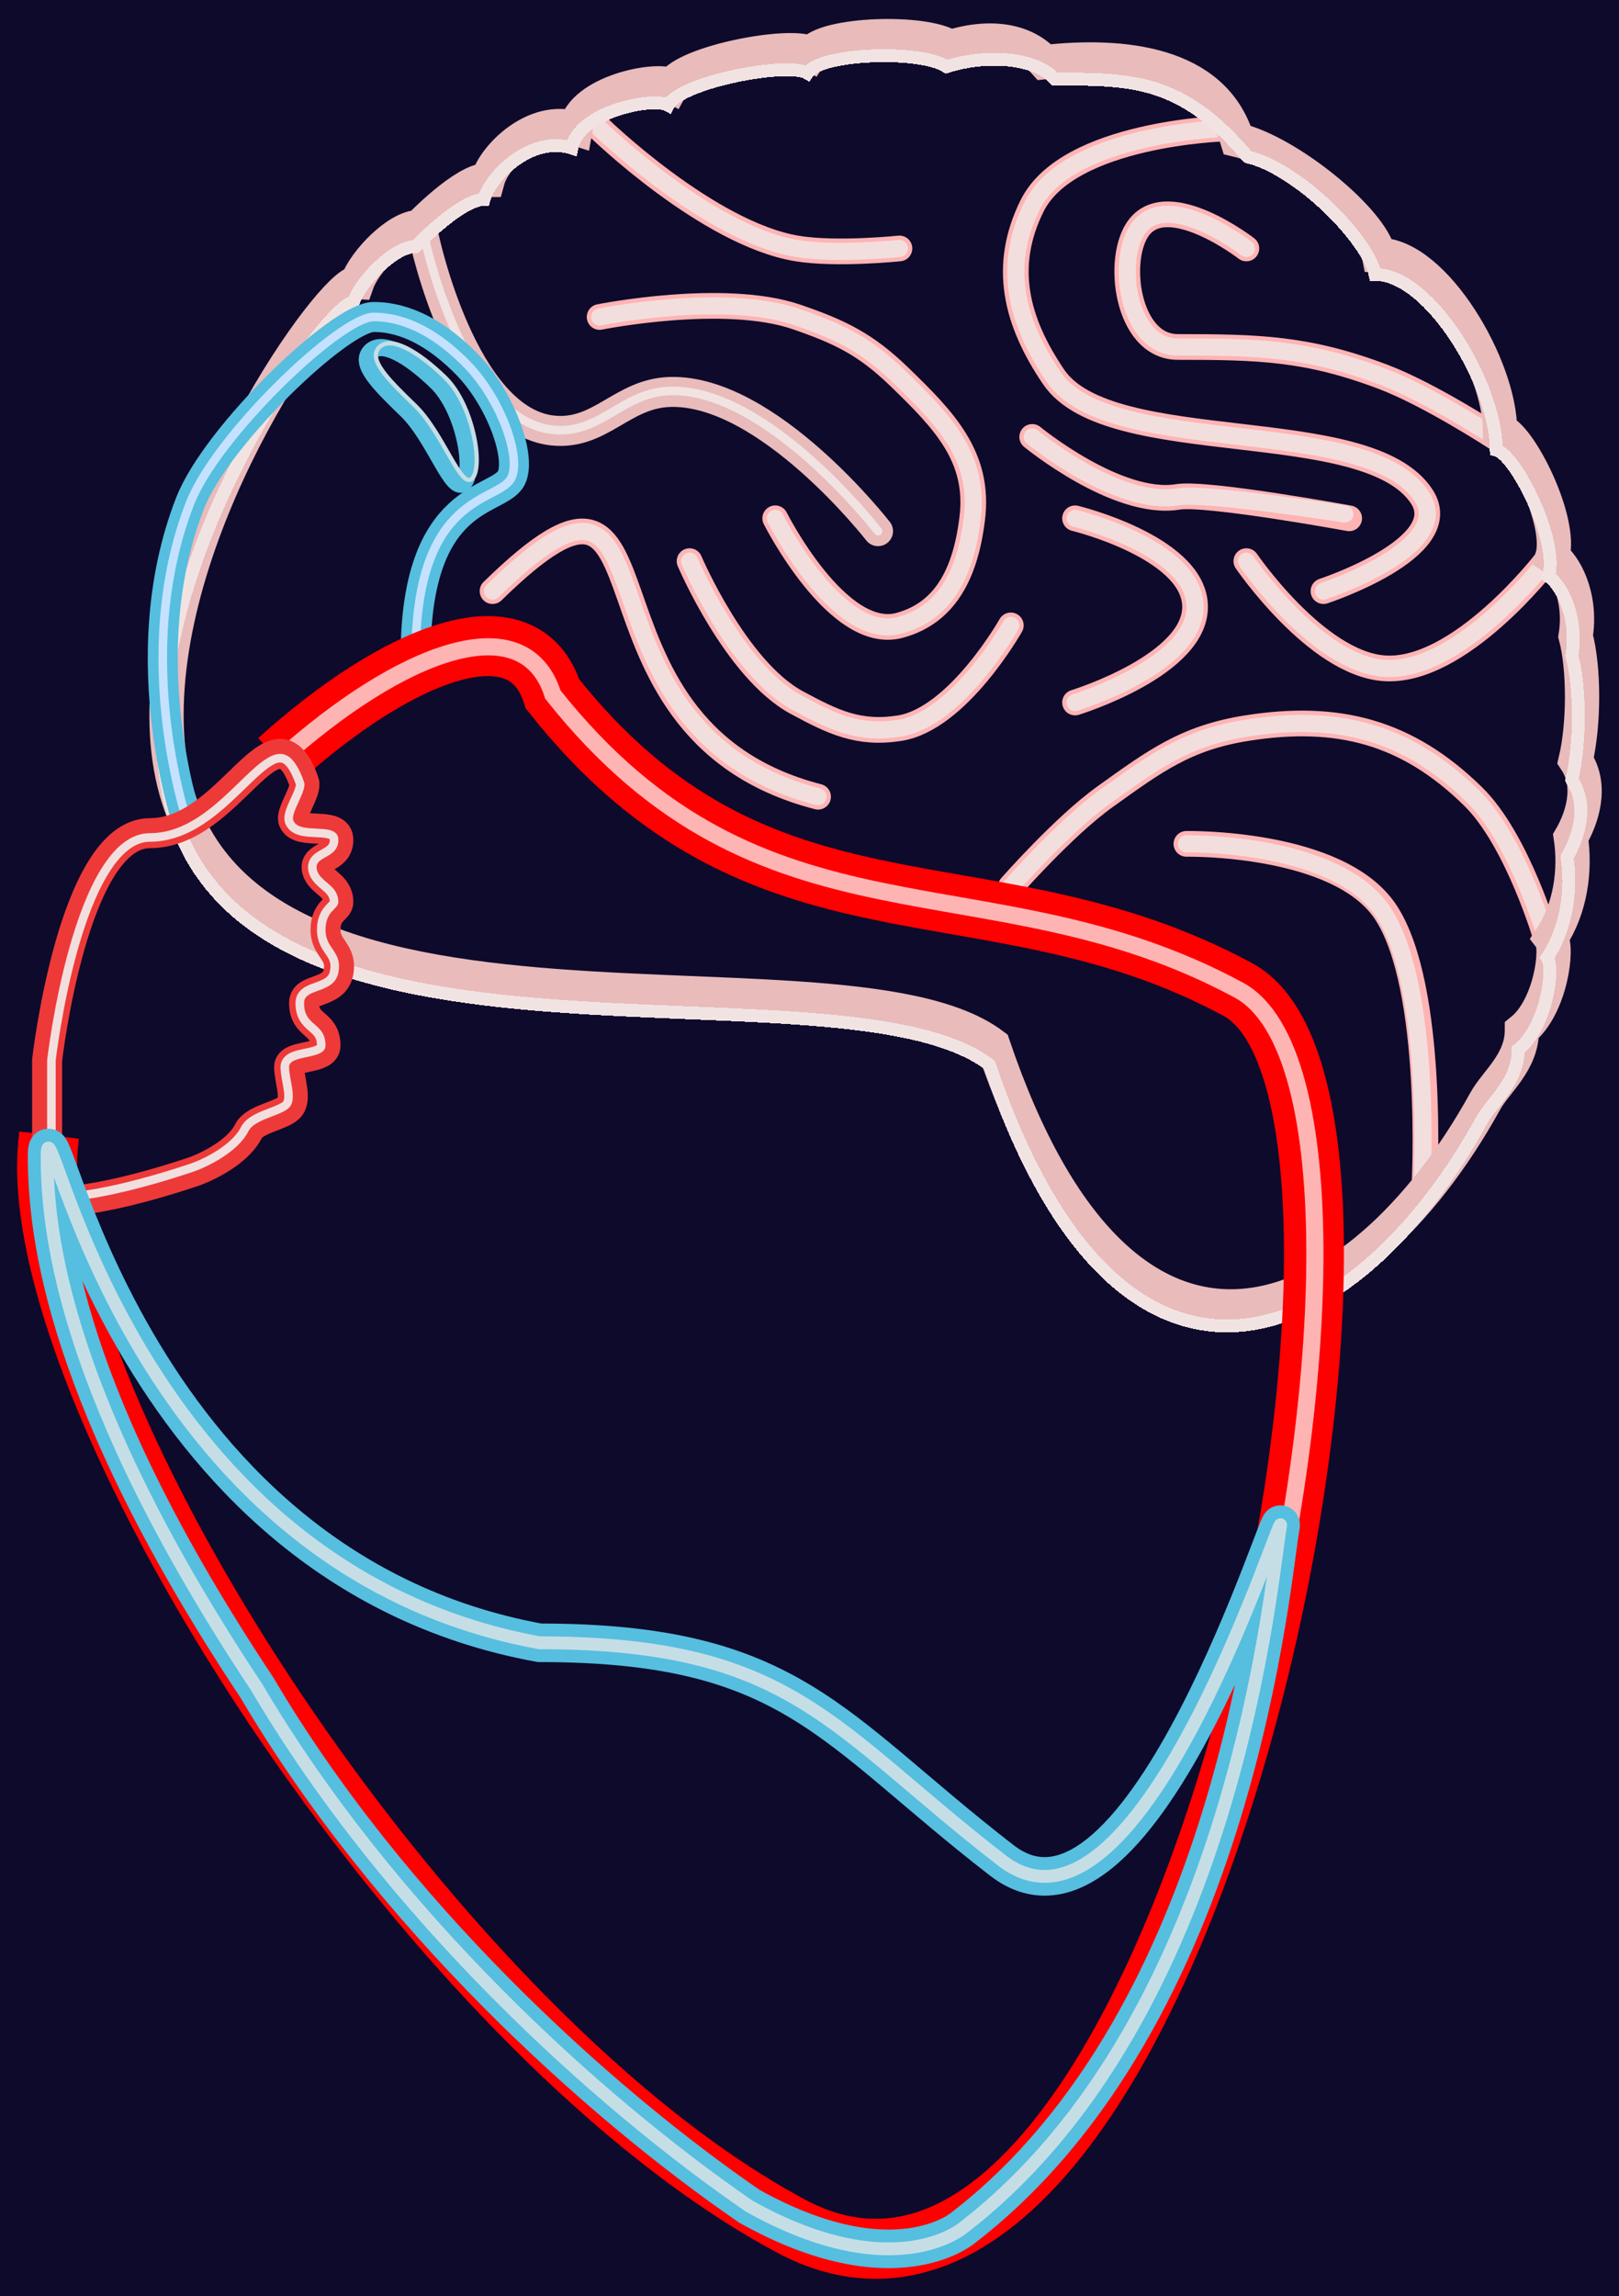 <svg width="378" height="536" viewBox="0 0 378 536" fill="none" xmlns="http://www.w3.org/2000/svg">
<rect width="378" height="536" fill="#0E0A2B"/>
<g filter="url(#filter0_f_3_6)">
<path d="M99 55.5C99 55.5 108 98.242 129 100.5C140.235 101.708 145.204 91.791 156.5 91.5C179.292 90.912 205 124 205 124" stroke="#E9BBBB" stroke-width="7" stroke-linecap="round"/>
</g>
<path d="M99 55C99 55 108 98.054 129 100.328C140.235 101.546 145.204 91.556 156.5 91.263C179.292 90.671 205 124 205 124" stroke="#F2E3E3" stroke-width="2" stroke-linecap="round" stroke-linejoin="round"/>
<g filter="url(#filter1_f_3_6)">
<path d="M332.569 277C332.569 277 335.133 230.635 323.569 213C312.65 196.348 277 197 277 197M286 30C286 30 249.44 31.058 241 48C233.98 62.091 237.161 74.973 246 88C259.082 107.282 319.387 96.408 332 116C339.684 127.934 309 138 309 138M161 131C161 131 171.774 156.317 186 164C194.501 168.591 200.455 171.49 210 170C223.653 167.868 236 146 236 146M181 121C181 121 195.558 149.875 210 146C221.403 142.94 225.569 132.719 227 121C228.757 106.61 220.41 98.089 210 88C202.208 80.449 196.263 77.523 186 74C169.009 68.167 140 74 140 74M140 30C140 30 165.26 54.519 186 58C195.243 59.551 210 58 210 58M361 219C361 219 354.331 196.17 344 186C328.593 170.832 312.35 166.592 291 170C276.857 172.257 269.645 177.662 258 186C248.343 192.915 236 207 236 207M349 102C349 102 333.784 92.087 323 88C305.286 81.287 293.943 81 275 81C263 81 260.419 60.037 266 53C273.037 44.127 291 58 291 58M241 102C241 102 260.826 118.3 275 116C281.732 114.907 315 121 315 121M251 164C251 164 279.953 155.119 279 141C278.095 127.593 251 121 251 121M115 138C161 93 129 170 191 186M361 131C361 131 340.705 157.443 323 156C307.194 154.712 291 131 291 131" stroke="#FFB4B4" stroke-width="6" stroke-linecap="round"/>
</g>
<path d="M332 277C332 277 334.564 230.635 323 213C312.08 196.348 277 197 277 197M286 30C286 30 249.44 31.058 241 48C233.98 62.091 237.161 74.973 246 88C259.082 107.282 319.387 96.408 332 116C339.684 127.934 309 138 309 138M161 131C161 131 171.774 156.317 186 164C194.501 168.591 200.455 171.49 210 170C223.653 167.868 236 146 236 146M181 121C181 121 195.558 149.875 210 146C221.403 142.94 225.569 132.719 227 121C228.757 106.61 220.41 98.089 210 88C202.208 80.449 196.263 77.523 186 74C169.009 68.167 140 74 140 74M140 30C140 30 165.26 54.519 186 58C195.243 59.551 210 58 210 58M361 219C361 219 354.331 196.17 344 186C328.593 170.832 312.35 166.592 291 170C276.857 172.257 269.645 177.662 258 186C248.343 192.915 236 207 236 207M349 102C349 102 333.784 92.087 323 88C305.286 81.287 293.943 81 275 81C263 81 260.419 60.037 266 53C273.037 44.127 291 58 291 58M241 102C241 102 260.826 118.3 275 116C281.732 114.907 314 120 314 120M251 164C251 164 279.953 155.119 279 141C278.095 127.593 251 121 251 121M115 138C161 93 129 170 191 186M361 131C361 131 340.705 157.443 323 156C307.194 154.712 291 131 291 131" stroke="#F3DEDE" stroke-width="4" stroke-linecap="round"/>
<g filter="url(#filter2_f_3_6)">
<path d="M367.875 177.5C371.875 183.5 369.375 191 366.75 195.5C367.875 203 366.75 212 362.109 219C363.819 221.164 362.109 235 355.333 240.5C355.333 248 349.242 252.586 346.808 257C316.986 311.077 262.673 334.992 231.875 244C194.875 216 38.875 258.955 38.875 167C38.875 119.602 77.642 66 83.375 66C85.142 61 92.875 53 97.875 53C97.875 53 108.375 42 113.875 42C115.375 36.5 124.875 27 134.375 30C135.875 21.5 153.375 18 156.875 20C159.875 14.506 184.875 9.802 189.375 12.5C192.375 7.802 215.875 7 221.875 11C231.375 8 239.375 9.5 243.875 14.506C261.875 12.5 283.375 14.506 288.875 32.663C300.875 35.5 320.375 51.5 321.933 59.5C334.875 59.5 350.227 85.5 350.227 100.5C354.613 101.514 364.875 121.5 362.436 130C365.092 131.709 369.408 139 367.875 148.5C369.875 156 369.875 169 367.875 177.5Z" stroke="#E9BBBB" stroke-width="8"/>
</g>
<g filter="url(#filter3_d_3_6)">
<path d="M367 178.069C371 184.069 368.5 191.569 365.875 196.069C367 203.569 365.875 212.569 361.234 219.569C362.944 221.733 361.234 235.569 354.458 241.069C354.458 248.569 348.367 253.155 345.932 257.569C316.111 311.646 261.797 335.561 231 244.569C194 216.569 38 259.524 38 167.569C38 120.17 76.767 66.569 82.5 66.569C84.267 61.569 92 53.569 97 53.569C97 53.569 107.5 42.569 113 42.569C114.5 37.069 124 27.569 133.5 30.569C135 22.069 152.5 18.569 156 20.569C159 15.075 184 10.371 188.5 13.069C191.5 8.371 215 7.569 221 11.569C230.5 8.569 241.79 9.456 246.29 14.463C264.29 14.463 276 14.463 291.29 32.619C303.29 35.456 319.5 52.069 321.058 60.069C334 60.069 349.352 86.069 349.352 101.069C353.738 102.083 364 122.069 361.561 130.569C364.217 132.278 368.533 139.569 367 149.069C369 156.569 369 169.569 367 178.069Z" stroke="#F2E3E3" stroke-width="3" shape-rendering="crispEdges"/>
</g>
<g filter="url(#filter4_f_3_6)">
<path d="M44.4 194C44.4 194 30 154.249 44.4 117.409C50.554 101.665 79.45 74 87.251 74C95.052 74 102.442 78.316 109.04 85.066C116.916 93.124 121.823 106.841 119.361 111.625C116.384 117.409 97.036 114.84 97.036 153.306" stroke="#56BEDF" stroke-width="7"/>
</g>
<path d="M44.4 194C44.4 194 30 154.249 44.4 117.409C50.554 101.665 79.45 74 87.251 74C95.052 74 102.442 78.316 109.04 85.066C116.916 93.124 121.823 106.841 119.361 111.625C116.384 117.409 97.036 114.84 97.036 153.306" stroke="#C4E2FF" stroke-width="2"/>
<g filter="url(#filter5_f_3_6)">
<path d="M64.988 177.5C92.754 152.415 122.191 140.526 129 162C178.098 224 230.263 199.282 289 231C339 258 277 569 184.732 519.707C102.51 475.78 11 335.041 11 272.408C11 269.978 11.157 267.505 11.46 265" stroke="#FF0000" stroke-width="14"/>
</g>
<path d="M65.54 177.19C93.175 152.431 122.314 140.824 129.086 162.157C178.221 224.131 230.424 199.424 289.203 231.128C339.24 258.117 277.195 568.989 184.859 519.716C102.577 475.808 11 335.127 11 272.519C11 270.252 11.137 267.948 11.402 265.614" stroke="#FFB4B4" stroke-width="4"/>
<g filter="url(#filter6_f_3_6)">
<path d="M71 182.588C64 162.588 54 194.504 35 194.504C17.036 194.504 11 247.504 11 247.504V280.504C11 280.504 20.286 281.826 45 273.588C48 272.588 55.5 269.088 58 264.088C59.432 261.225 65.547 260.541 67.5 258.588C69.453 256.635 67.5 252.088 67.5 249.088C67.5 246.088 76 247.504 76 244.088C76 238.588 70.904 239.759 71 234.088C71 230.588 78 232.088 79 227.088C80 222.088 76 221.588 76 217.088C76 212.588 79 212.243 79 210.588C79 206.588 74.759 205.983 74 203.088C73.12 199.733 79 200.588 79 196.088C79 191.588 70 195.088 68.5 191.588C67.723 189.775 71.714 184.629 71 182.588Z" stroke="#EE3939" stroke-width="7"/>
</g>
<path d="M12.833 279.582C12.507 279.583 12.23 279.578 12 279.57V247.562L12.011 247.47C12.023 247.372 12.04 247.225 12.064 247.033C12.113 246.648 12.186 246.083 12.285 245.363C12.484 243.923 12.788 241.863 13.21 239.39C14.053 234.442 15.361 227.855 17.226 221.276C19.094 214.684 21.502 208.164 24.52 203.313C27.565 198.42 31.05 195.504 35 195.504C40.041 195.504 44.433 193.384 48.241 190.641C51.331 188.414 54.111 185.717 56.568 183.334C57.125 182.793 57.666 182.269 58.19 181.77C59.624 180.403 60.923 179.233 62.121 178.385C63.332 177.528 64.333 177.077 65.174 177.009C65.941 176.947 66.693 177.192 67.495 178.043C68.334 178.935 69.199 180.471 70.056 182.918C70.115 183.086 70.109 183.502 69.851 184.289C69.611 185.022 69.229 185.859 68.817 186.756L68.789 186.819C68.398 187.669 67.982 188.577 67.713 189.39C67.575 189.81 67.463 190.243 67.419 190.66C67.376 191.07 67.391 191.54 67.581 191.982C68.147 193.304 69.393 193.853 70.556 194.111C71.559 194.334 72.728 194.389 73.778 194.438C73.943 194.446 74.104 194.454 74.261 194.462C75.51 194.526 76.506 194.62 77.188 194.903C77.505 195.034 77.691 195.183 77.802 195.335C77.906 195.478 78 195.701 78 196.088C78 196.963 77.726 197.518 77.347 197.944C76.934 198.41 76.365 198.759 75.678 199.147C75.621 199.179 75.562 199.212 75.502 199.245C74.912 199.576 74.184 199.983 73.676 200.532C73.372 200.861 73.117 201.265 72.992 201.766C72.867 202.266 72.889 202.793 73.033 203.342C73.281 204.289 73.808 205.015 74.379 205.611C74.778 206.026 75.25 206.428 75.679 206.792C75.835 206.925 75.986 207.054 76.125 207.176C77.223 208.138 78 209.035 78 210.588C78 210.659 77.983 210.767 77.765 211.026C77.653 211.16 77.516 211.301 77.335 211.487L77.319 211.503C77.15 211.677 76.95 211.882 76.748 212.112C75.864 213.12 75 214.559 75 217.088C75 219.453 75.991 220.908 76.804 222.102C76.886 222.222 76.966 222.34 77.043 222.455C77.468 223.093 77.802 223.659 77.992 224.324C78.177 224.974 78.242 225.78 78.019 226.892C77.637 228.803 76.171 229.518 74.281 230.212C74.16 230.256 74.036 230.301 73.909 230.346C73.126 230.628 72.251 230.943 71.571 231.378C70.703 231.933 70.003 232.774 70 234.079C69.975 235.655 70.312 236.832 70.883 237.784C71.438 238.709 72.182 239.36 72.803 239.903L72.806 239.905C73.456 240.474 73.975 240.928 74.36 241.538C74.725 242.114 75 242.883 75 244.088C75 244.4 74.858 244.68 74.228 244.992C73.566 245.32 72.633 245.536 71.544 245.765C71.467 245.782 71.389 245.798 71.311 245.814C70.35 246.016 69.275 246.241 68.433 246.603C67.525 246.993 66.5 247.719 66.5 249.088C66.5 249.931 66.636 250.851 66.789 251.735C66.84 252.025 66.892 252.31 66.943 252.591C67.053 253.196 67.16 253.784 67.242 254.369C67.36 255.218 67.407 255.962 67.331 256.58C67.257 257.19 67.073 257.601 66.793 257.881C66.444 258.229 65.843 258.578 64.99 258.953C64.424 259.203 63.819 259.435 63.176 259.682C62.855 259.806 62.526 259.932 62.187 260.067C61.202 260.457 60.173 260.898 59.288 261.444C58.409 261.988 57.582 262.689 57.106 263.641C55.977 265.897 53.662 267.902 51.152 269.494C48.663 271.072 46.112 272.163 44.684 272.639C32.376 276.742 23.94 278.454 18.604 279.143C15.936 279.488 14.045 279.577 12.833 279.582Z" stroke="#F3DEDE" stroke-width="2"/>
<g filter="url(#filter7_f_3_6)">
<path d="M101.913 89.122C108.449 95.446 110.889 109.907 108.261 112.678C105.633 115.448 101.461 102.047 94.924 95.723C88.388 89.398 83.89 84.884 86.518 82.113C89.145 79.343 95.377 82.797 101.913 89.122Z" stroke="#56BEDF" stroke-width="4"/>
</g>
<path d="M103.913 88.122C110.449 94.446 112.889 108.907 110.261 111.678C107.633 114.448 103.461 101.047 96.924 94.723C90.388 88.398 85.89 83.884 88.518 81.113C91.145 78.343 97.377 81.797 103.913 88.122Z" stroke="#C5DEE6"/>
<g filter="url(#filter8_f_3_6)">
<path d="M125.967 383.513C27.995 365.576 11 251.977 11 269.914C11 287.85 14.999 326.215 59.986 393.976C91.167 446.911 139.463 490.635 174.952 515.049C208.925 534.022 224.938 520.032 224.938 520.032C288.919 470.706 296.917 367.071 298.916 356.608C300.916 346.145 266.808 459.728 233.935 434.334C193.947 403.443 184.949 383.513 125.967 383.513Z" stroke="#56BEDF" stroke-width="9"/>
</g>
<g filter="url(#filter9_b_3_6)">
<path d="M125.967 383.513C27.995 365.576 11 251.977 11 269.914C11 287.85 14.999 326.215 59.986 393.976C91.167 446.911 139.463 490.635 174.952 515.049C208.925 534.022 224.938 520.032 224.938 520.032C288.919 470.706 296.917 367.071 298.916 356.608C300.916 346.145 266.808 459.728 233.935 434.334C193.947 403.443 184.949 383.513 125.967 383.513Z" stroke="#C5DEE6" stroke-width="3"/>
</g>
<defs>
<filter id="filter0_f_3_6" x="91.499" y="47.999" width="121.001" height="83.501" filterUnits="userSpaceOnUse" color-interpolation-filters="sRGB">
<feFlood flood-opacity="0" result="BackgroundImageFix"/>
<feBlend mode="normal" in="SourceGraphic" in2="BackgroundImageFix" result="shape"/>
<feGaussianBlur stdDeviation="2" result="effect1_foregroundBlur_3_6"/>
</filter>
<filter id="filter1_f_3_6" x="108" y="23" width="260.001" height="261" filterUnits="userSpaceOnUse" color-interpolation-filters="sRGB">
<feFlood flood-opacity="0" result="BackgroundImageFix"/>
<feBlend mode="normal" in="SourceGraphic" in2="BackgroundImageFix" result="shape"/>
<feGaussianBlur stdDeviation="2" result="effect1_foregroundBlur_3_6"/>
</filter>
<filter id="filter2_f_3_6" x="30.875" y="0.431" width="347.093" height="312.548" filterUnits="userSpaceOnUse" color-interpolation-filters="sRGB">
<feFlood flood-opacity="0" result="BackgroundImageFix"/>
<feBlend mode="normal" in="SourceGraphic" in2="BackgroundImageFix" result="shape"/>
<feGaussianBlur stdDeviation="2" result="effect1_foregroundBlur_3_6"/>
</filter>
<filter id="filter3_d_3_6" x="32.5" y="7.5" width="342.094" height="307.547" filterUnits="userSpaceOnUse" color-interpolation-filters="sRGB">
<feFlood flood-opacity="0" result="BackgroundImageFix"/>
<feColorMatrix in="SourceAlpha" type="matrix" values="0 0 0 0 0 0 0 0 0 0 0 0 0 0 0 0 0 0 127 0" result="hardAlpha"/>
<feOffset dy="4"/>
<feGaussianBlur stdDeviation="2"/>
<feComposite in2="hardAlpha" operator="out"/>
<feColorMatrix type="matrix" values="0 0 0 0 0 0 0 0 0 0 0 0 0 0 0 0 0 0 0.25 0"/>
<feBlend mode="normal" in2="BackgroundImageFix" result="effect1_dropShadow_3_6"/>
<feBlend mode="normal" in="SourceGraphic" in2="effect1_dropShadow_3_6" result="shape"/>
</filter>
<filter id="filter4_f_3_6" x="30.5" y="66.5" width="97" height="132.69" filterUnits="userSpaceOnUse" color-interpolation-filters="sRGB">
<feFlood flood-opacity="0" result="BackgroundImageFix"/>
<feBlend mode="normal" in="SourceGraphic" in2="BackgroundImageFix" result="shape"/>
<feGaussianBlur stdDeviation="2" result="effect1_foregroundBlur_3_6"/>
</filter>
<filter id="filter5_f_3_6" x="0" y="139.838" width="317.784" height="396.154" filterUnits="userSpaceOnUse" color-interpolation-filters="sRGB">
<feFlood flood-opacity="0" result="BackgroundImageFix"/>
<feBlend mode="normal" in="SourceGraphic" in2="BackgroundImageFix" result="shape"/>
<feGaussianBlur stdDeviation="2" result="effect1_foregroundBlur_3_6"/>
</filter>
<filter id="filter6_f_3_6" x="3.5" y="168.5" width="83.16" height="119.582" filterUnits="userSpaceOnUse" color-interpolation-filters="sRGB">
<feFlood flood-opacity="0" result="BackgroundImageFix"/>
<feBlend mode="normal" in="SourceGraphic" in2="BackgroundImageFix" result="shape"/>
<feGaussianBlur stdDeviation="2" result="effect1_foregroundBlur_3_6"/>
</filter>
<filter id="filter7_f_3_6" x="79.766" y="75.138" width="35.525" height="43.922" filterUnits="userSpaceOnUse" color-interpolation-filters="sRGB">
<feFlood flood-opacity="0" result="BackgroundImageFix"/>
<feBlend mode="normal" in="SourceGraphic" in2="BackgroundImageFix" result="shape"/>
<feGaussianBlur stdDeviation="2" result="effect1_foregroundBlur_3_6"/>
</filter>
<filter id="filter8_f_3_6" x="2.5" y="259.5" width="305" height="274.001" filterUnits="userSpaceOnUse" color-interpolation-filters="sRGB">
<feFlood flood-opacity="0" result="BackgroundImageFix"/>
<feBlend mode="normal" in="SourceGraphic" in2="BackgroundImageFix" result="shape"/>
<feGaussianBlur stdDeviation="2" result="effect1_foregroundBlur_3_6"/>
</filter>
<filter id="filter9_b_3_6" x="5.5" y="262.5" width="299" height="268" filterUnits="userSpaceOnUse" color-interpolation-filters="sRGB">
<feFlood flood-opacity="0" result="BackgroundImageFix"/>
<feGaussianBlur in="BackgroundImageFix" stdDeviation="2"/>
<feComposite in2="SourceAlpha" operator="in" result="effect1_backgroundBlur_3_6"/>
<feBlend mode="normal" in="SourceGraphic" in2="effect1_backgroundBlur_3_6" result="shape"/>
</filter>
</defs>
</svg>

